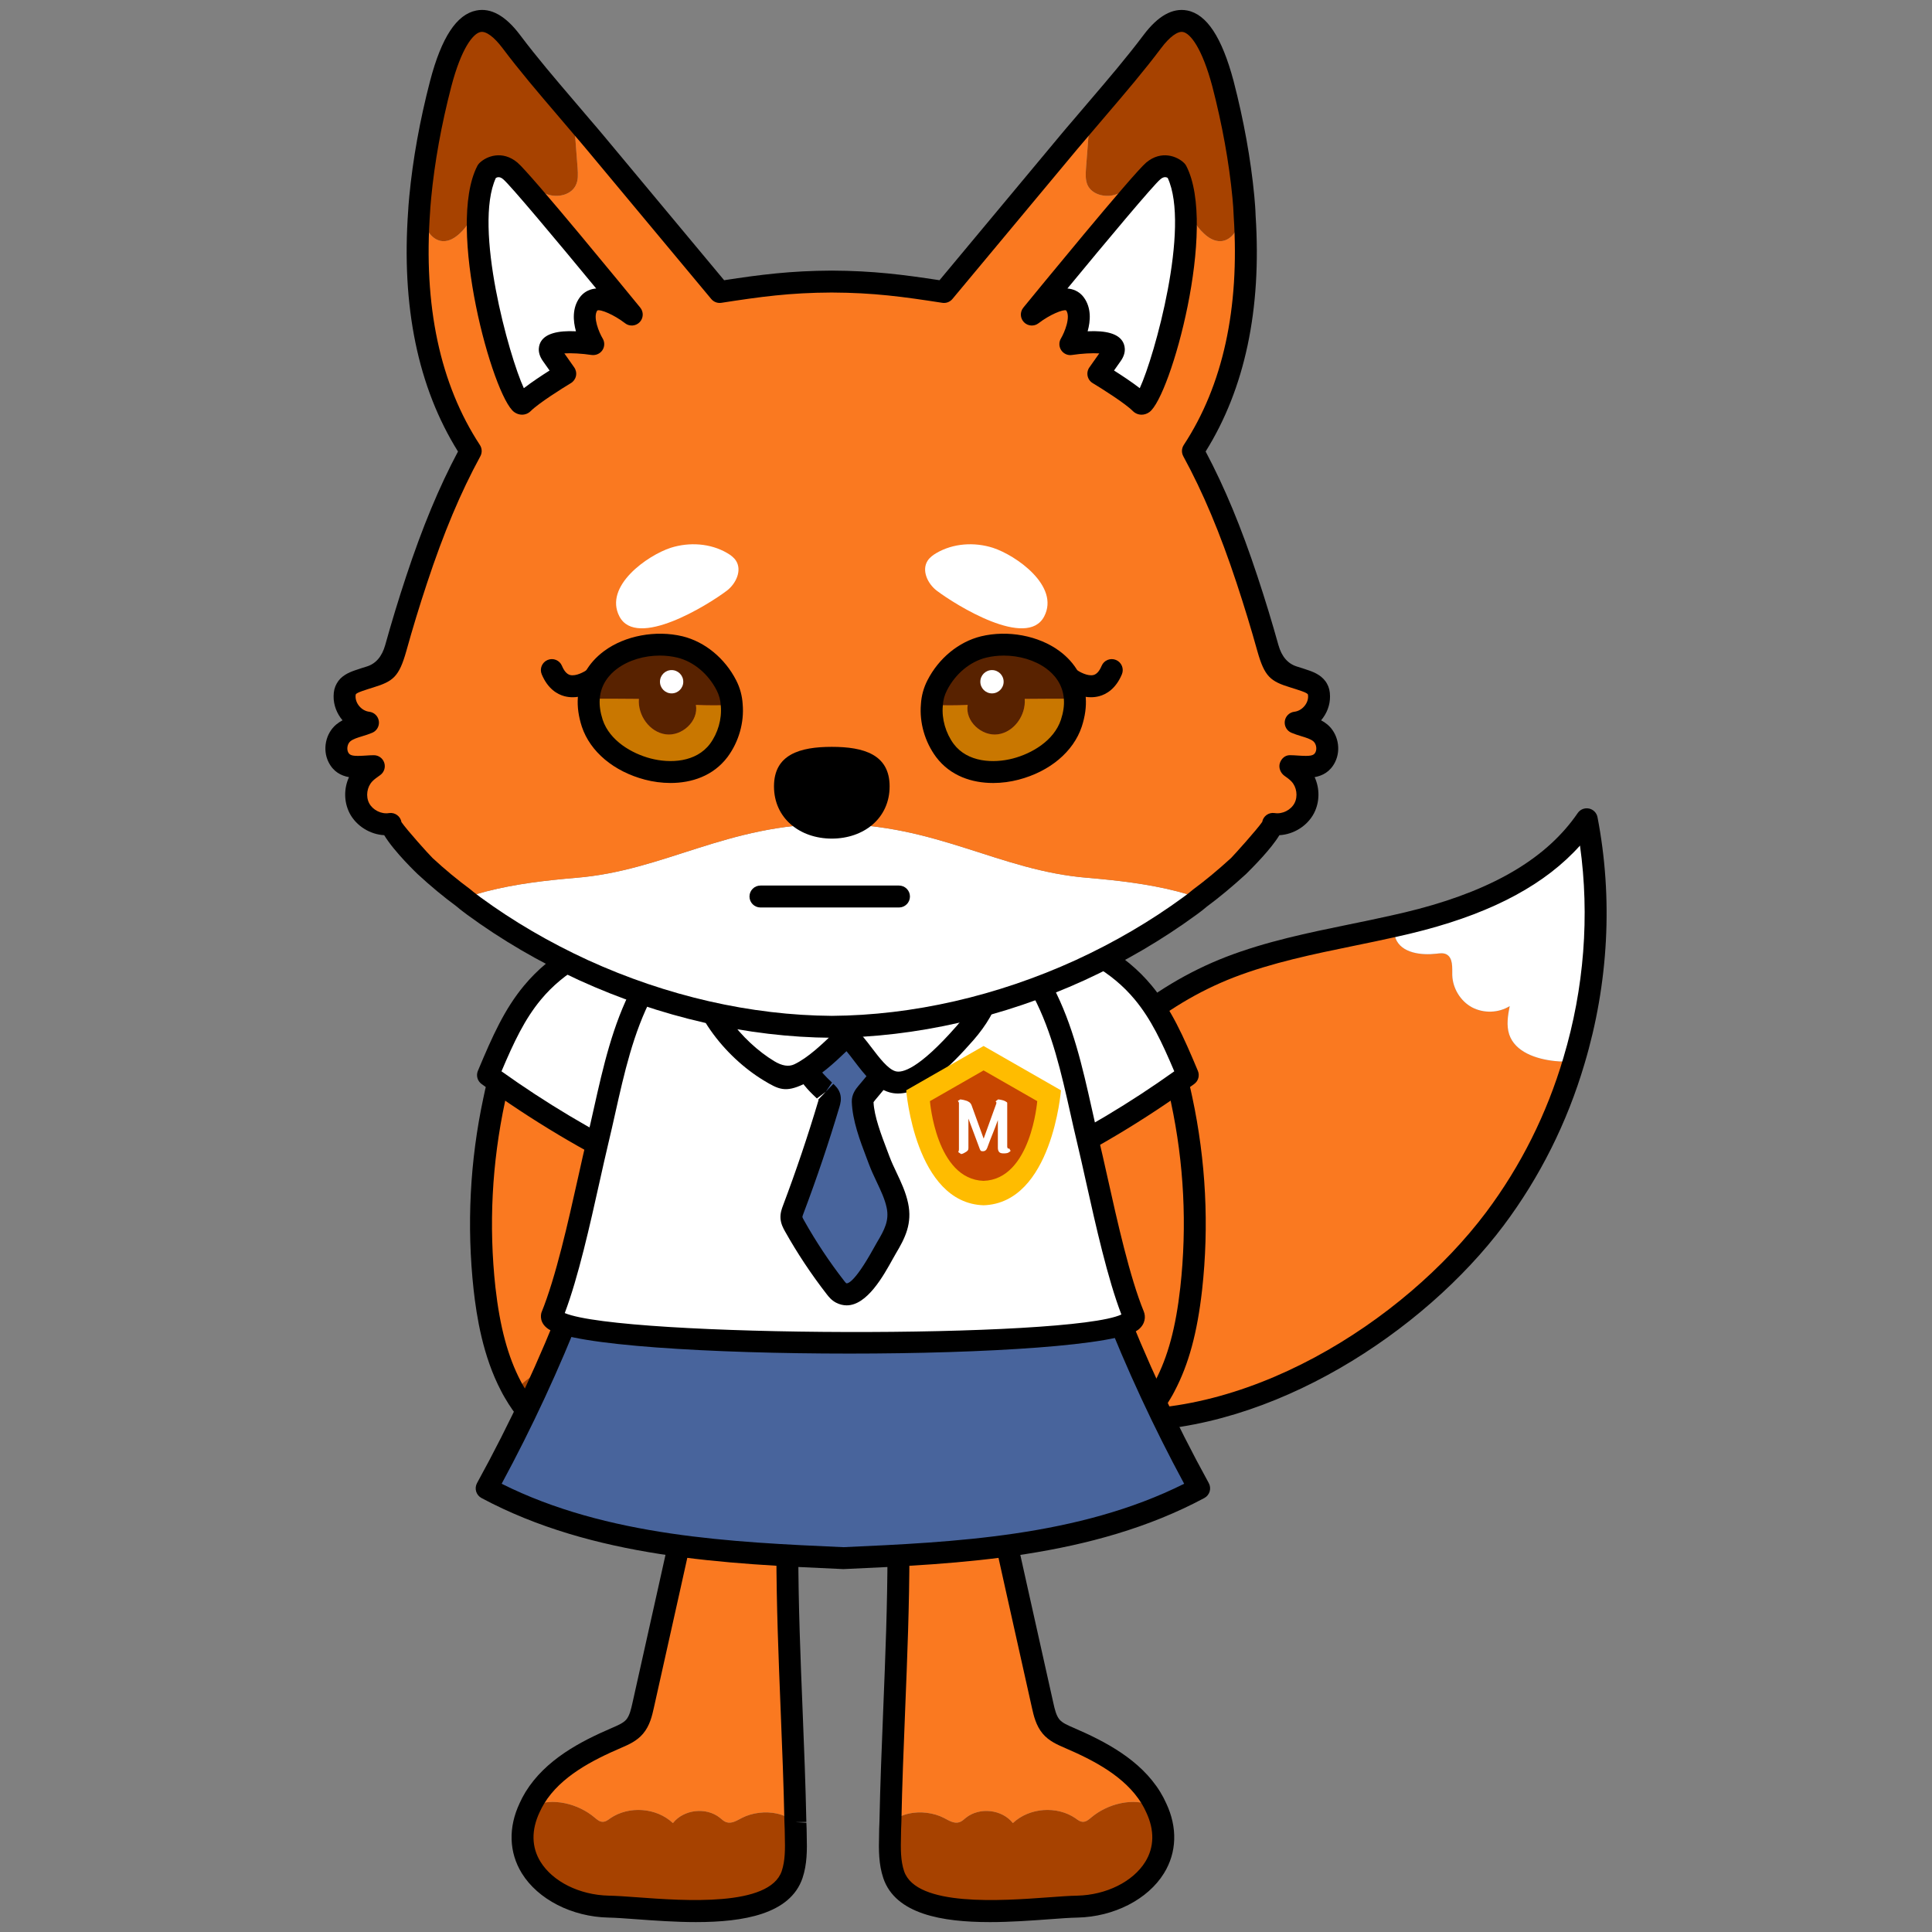 <?xml version="1.0" encoding="UTF-8"?>
<svg xmlns="http://www.w3.org/2000/svg" version="1.1" viewBox="0 0 390 390">
  <rect x="0" y="0" width="390" height="390" fill="#808080" stroke="none"/>
  <defs>
    <style>
      .cls-1 {
        fill: #582200;
      }

      .cls-2 {
        fill: #48649c;
      }

      .cls-3 {
        fill: #c84600;
      }

      .cls-4 {
        fill: #fa7920;
      }

      .cls-5 {
        fill: #fff;
      }

      .cls-6 {
        fill: #ffbc00;
      }

      .cls-7 {
        fill: #a74200;
      }

      .cls-8 {
        fill: #c97700;
      }
    </style>
  </defs>
  <!-- Generator: Adobe Illustrator 28.7.1, SVG Export Plug-In . SVG Version: 1.2.0 Build 142)  -->
  <g>
    <g id="_레이어_1" data-name="레이어_1">
      <g>
        <g>
          <path class="cls-4" d="M293.162,196.844c.08,2.65,1.651,5.248,3.986,6.503,2.371,1.248,5.354,1.144,7.61-.25-.366,1.869-.705,3.884-.1,5.723,1.182,3.534,5.425,4.959,9.14,5.358,1.265.14,2.618.152,3.931-.055-3.385,11.475-8.795,22.352-15.983,31.944-17.603,23.425-50.919,43.69-81.283,40.249-31.665-3.574-20.237-41.653-8.737-60.153,8.555-13.75,21.323-25.017,36.516-30.917,10.681-4.124,22.081-5.792,33.246-8.317-.099.882-.053,1.736.247,2.544,1.183,2.933,5.135,3.399,8.26,3.044.66-.085,1.356-.177,1.974.121,1.372.721,1.172,2.672,1.194,4.207Z"/>
          <path class="cls-5" d="M286.911,185.62c12.878-3.406,25.899-9.278,33.395-20.242,3.108,16.124,2.147,32.966-2.578,48.744-1.313.206-2.666.195-3.931.055-3.715-.398-7.958-1.824-9.14-5.358-.604-1.839-.266-3.854.1-5.723-2.255,1.395-5.239,1.499-7.61.25-2.335-1.255-3.906-3.853-3.986-6.503-.022-1.535.178-3.486-1.194-4.207-.618-.298-1.314-.206-1.974-.121-3.124.355-7.077-.111-8.26-3.044-.3-.807-.346-1.662-.247-2.544,1.8-.41,3.637-.826,5.424-1.308Z"/>
        </g>
        <path d="M227.284,288.911c-2.367,0-4.724-.13-7.07-.396-9.693-1.092-16.378-5.304-19.873-12.515-7.69-15.877,2.854-40.305,9.502-51.004,9.106-14.637,22.457-25.938,37.599-31.813,8.104-3.131,16.663-4.886,24.94-6.585,2.879-.591,5.755-1.18,8.62-1.829,1.849-.42,3.614-.822,5.333-1.285,15.535-4.108,26.046-10.438,32.143-19.354.504-.737,1.391-1.099,2.277-.917.876.182,1.553.87,1.722,1.748,3.149,16.318,2.238,33.536-2.627,49.795-3.499,11.859-8.994,22.843-16.331,32.637-16.115,21.444-46.636,41.52-76.236,41.52ZM318.942,170.691c-6.901,7.706-17.254,13.313-31.466,17.07-1.762.476-3.589.892-5.376,1.299-3.016.681-5.921,1.277-8.829,1.874-8.097,1.663-16.475,3.382-24.234,6.376-14.245,5.531-26.832,16.194-35.433,30.024-7.211,11.6-15.632,33.621-9.279,46.734,2.789,5.755,8.302,9.135,16.385,10.047,30.042,3.441,62.625-17.228,79.266-39.379,7.02-9.373,12.277-19.884,15.628-31.239v-.007c4.18-13.96,5.315-28.655,3.337-42.799Z"/>
      </g>
      <g>
        <g>
          <path class="cls-7" d="M220.256,366.906c3.247-2.767,8.561-4.207,12.583-2.288.184.074.369.184.553.295,5.277,11.181-4.871,19.705-15.904,19.963-8.671.148-33.431,4.28-37.084-6.457-.849-2.546-.812-5.277-.738-7.97,0-.886.037-1.734.074-2.62,1.144-.812,2.362-1.439,3.727-1.734,2.288-.517,5.018-.184,7.085.886.996.517,2.066,1.218,3.136.849.48-.148.886-.553,1.291-.886,2.767-2.214,7.306-1.697,9.483,1.07,3.321-3.136,8.893-3.542,12.657-.959.443.332.922.701,1.513.701.627,0,1.144-.443,1.624-.849Z"/>
          <path class="cls-4" d="M232.322,362.884c.406.664.775,1.365,1.07,2.029-.184-.111-.369-.221-.553-.295-4.022-1.919-9.336-.48-12.583,2.288-.48.406-.996.849-1.624.849-.59,0-1.07-.369-1.513-.701-3.764-2.583-9.336-2.177-12.657.959-2.177-2.767-6.716-3.284-9.483-1.07-.406.332-.812.738-1.291.886-1.07.369-2.14-.332-3.136-.849-2.066-1.07-4.797-1.402-7.085-.886-1.365.295-2.583.922-3.727,1.734.369-18.229,1.624-36.42,1.624-54.575,0-5.092-1.291-13.837,2.472-17.823,3.173-3.432,11.402-1.734,15.756-.037,3.616,16.31,7.232,32.583,10.885,48.892.332,1.476.701,3.063,1.697,4.243.959,1.144,2.398,1.734,3.764,2.325,6.347,2.731,12.767,6.162,16.384,12.029Z"/>
        </g>
        <path d="M199.767,388c-9.54,0-18.983-1.589-21.459-8.868-.935-2.804-.941-5.618-.854-8.746-.002-.847.034-1.719.074-2.627.153-7.571.458-15.135.764-22.695.422-10.439.858-21.235.858-31.812,0-.937-.045-2.004-.094-3.142-.232-5.477-.521-12.292,3.171-16.201,4.103-4.436,13.351-2.454,18.171-.577l1.099.429.256,1.153c3.618,16.309,7.232,32.579,10.886,48.889.263,1.175.562,2.508,1.229,3.301.587.699,1.658,1.16,2.789,1.647,6.512,2.807,13.549,6.479,17.549,12.973.461.757.876,1.542,1.207,2.288,2.306,4.883,2.155,9.92-.454,14.14-3.247,5.261-10.083,8.767-17.419,8.937-1.488.025-3.441.169-5.679.335-3.658.267-7.884.577-12.093.577ZM189.926,295.65c-1.989,0-3.632.386-4.465,1.283-2.423,2.566-2.168,8.591-1.982,12.991.052,1.207.099,2.335.099,3.33,0,10.666-.438,21.509-.863,31.992-.304,7.539-.609,15.081-.76,22.626l-.002.05c-.038.854-.072,1.676-.072,2.526-.077,2.858-.081,5.16.623,7.272,2.461,7.236,19.745,5.967,29.032,5.29,2.335-.173,4.375-.321,5.917-.346,5.859-.137,11.257-2.822,13.74-6.836,1.816-2.944,1.885-6.393.195-9.971-.277-.623-.598-1.236-.955-1.82-3.351-5.434-9.65-8.688-15.369-11.149-1.643-.71-3.322-1.434-4.584-2.93-1.362-1.622-1.827-3.683-2.162-5.185-3.567-15.917-7.095-31.801-10.625-47.714-2.557-.868-5.405-1.409-7.767-1.409Z"/>
      </g>
      <g>
        <g>
          <path class="cls-4" d="M234.422,281.102c-1.734-2.419-4.382-4.169-7.289-4.707-2.275-.413-4.945.068-6.251,1.946.34-2.235-.617-4.608-2.381-6.014-1.785-1.376-4.316-1.742-6.412-.862-.371.146-.764.323-1.139.152-.345-.15-.48-.603-.596-.953-.777-2.697-2.831-4.979-5.41-6.052-.315-.129-.599-.237-.956-.305.707-1.082,1.414-2.163,2.06-3.287,8.16-13.742,9.16-30.438,14.48-45.525,2.081-5.968,6.824-7.166,12.218-4,4.089,2.393,4.854,6.205,5.802,10.595,2.665,12.458,3.314,25.358,1.911,38.044-.767,6.792-2.138,13.613-5.317,19.673-.213.436-.478.881-.721,1.296Z"/>
          <path class="cls-7" d="M227.133,276.395c2.907.538,5.555,2.288,7.289,4.707-3.198,5.506-8.141,10.16-14.187,12.069-6.49,2.095-14.33.509-18.743-4.715-2.561-3.039-3.832-7.158-3.407-11.132.513-4.811,3.224-8.904,5.904-13.018.357.068.641.176.956.305,2.579,1.074,4.633,3.355,5.41,6.052.116.35.251.803.596.953.375.171.768-.006,1.139-.152,2.095-.88,4.626-.514,6.412.862,1.764,1.406,2.721,3.779,2.381,6.014,1.306-1.878,3.977-2.359,6.251-1.946Z"/>
        </g>
        <path d="M214.498,296.28c-5.701,0-11.232-2.292-14.697-6.396-2.982-3.539-4.409-8.202-3.917-12.796.562-5.268,3.393-9.607,6.131-13.805l.123-.187c.681-1.045,1.366-2.09,1.989-3.178,4.951-8.335,7.153-17.668,9.484-27.552,1.377-5.823,2.8-11.848,4.832-17.607,1.485-4.267,4.011-5.978,5.87-6.659,2.829-1.038,6.126-.526,9.553,1.485,4.861,2.847,5.848,7.409,6.8,11.827,2.771,12.955,3.427,25.992,1.996,38.965-.984,8.695-2.699,15.005-5.56,20.457-.209.432-.501.933-.775,1.398-3.751,6.454-9.232,11.095-15.427,13.052-2.09.674-4.259.998-6.403.998ZM205.843,265.517l-.119.184c-2.566,3.931-4.987,7.647-5.438,11.856-.357,3.351.728,6.893,2.901,9.474,3.64,4.306,10.36,5.964,16.367,4.032,5.153-1.625,9.747-5.557,12.955-11.074.223-.378.458-.771.645-1.153,2.623-5.005,4.191-10.832,5.106-18.951,1.384-12.493.75-25.059-1.877-37.332-.93-4.317-1.571-7.286-4.753-9.149-1.564-.915-3.831-1.87-5.787-1.15-1.398.515-2.483,1.849-3.222,3.967-1.957,5.546-3.348,11.452-4.699,17.163-2.306,9.773-4.692,19.877-9.971,28.767-.649,1.131-1.377,2.249-2.108,3.366h0Z"/>
        <g>
          <path class="cls-5" d="M230.784,200.371c3.843,4.634,6.252,10.137,8.982,16.653-9.911,7.214-20.478,13.525-31.528,18.83-3.365-4.613-2.243-3.587-4.473-8.844-3.873-9.131-7.288-19.36-4.2-28.785,3.509-10.71,13.743-10.26,22.066-5.466,3.87,2.229,6.784,4.755,9.153,7.612Z"/>
          <path d="M208.236,238.066c-.688,0-1.362-.321-1.791-.908-2.414-3.315-2.706-3.978-3.431-5.989-.27-.75-.627-1.737-1.29-3.294-4.16-9.816-7.558-20.288-4.265-30.338,1.512-4.616,4.344-7.836,8.196-9.31,4.778-1.838,11.009-.885,17.081,2.613,3.888,2.241,7.077,4.895,9.751,8.117h0c3.953,4.764,6.357,10.14,9.322,17.214.396.944.09,2.04-.739,2.645-9.996,7.275-20.72,13.679-31.877,19.034-.306.148-.634.216-.959.216ZM210.852,191.746c-1.315,0-2.537.204-3.614.616-2.598.995-4.472,3.2-5.571,6.551-2.84,8.666.31,18.208,4.137,27.232.706,1.665,1.085,2.721,1.377,3.521.461,1.279.631,1.751,1.769,3.38,9.791-4.814,19.225-10.45,28.093-16.785-2.512-5.924-4.692-10.533-7.964-14.479h0c-2.328-2.807-5.128-5.131-8.555-7.104-3.337-1.922-6.739-2.931-9.672-2.931Z"/>
        </g>
      </g>
      <g>
        <g>
          <path class="cls-7" d="M120.045,366.906c-3.247-2.767-8.561-4.207-12.583-2.288-.184.074-.369.184-.553.295-5.277,11.181,4.871,19.705,15.904,19.963,8.671.148,33.431,4.28,37.084-6.457.849-2.546.812-5.277.738-7.97,0-.886-.037-1.734-.074-2.62-1.144-.812-2.362-1.439-3.727-1.734-2.288-.517-5.018-.184-7.085.886-.996.517-2.066,1.218-3.136.849-.48-.148-.886-.553-1.291-.886-2.767-2.214-7.306-1.697-9.483,1.07-3.321-3.136-8.893-3.542-12.657-.959-.443.332-.922.701-1.513.701-.627,0-1.144-.443-1.624-.849Z"/>
          <path class="cls-4" d="M107.979,362.884c-.406.664-.775,1.365-1.07,2.029.184-.111.369-.221.553-.295,4.022-1.919,9.336-.48,12.583,2.288.48.406.996.849,1.624.849.59,0,1.07-.369,1.513-.701,3.764-2.583,9.336-2.177,12.657.959,2.177-2.767,6.716-3.284,9.483-1.07.406.332.812.738,1.291.886,1.07.369,2.14-.332,3.136-.849,2.066-1.07,4.797-1.402,7.085-.886,1.365.295,2.583.922,3.727,1.734-.369-18.229-1.624-36.42-1.624-54.575,0-5.092,1.291-13.837-2.472-17.823-3.173-3.432-11.402-1.734-15.756-.037-3.616,16.31-7.232,32.583-10.885,48.892-.332,1.476-.701,3.063-1.697,4.243-.959,1.144-2.398,1.734-3.764,2.325-6.347,2.731-12.767,6.162-16.384,12.029Z"/>
        </g>
        <path d="M140.528,388c-4.207,0-8.432-.31-12.086-.577-2.238-.166-4.191-.31-5.667-.335-7.348-.169-14.185-3.676-17.434-8.937-2.605-4.22-2.76-9.257-.434-14.183.312-.703.724-1.488,1.18-2.234,4.011-6.508,11.047-10.18,17.399-12.911,1.294-.559,2.36-1.02,2.944-1.715.668-.793.968-2.13,1.232-3.308,3.654-16.306,7.27-32.576,10.884-48.885l.256-1.153,1.103-.429c4.812-1.881,14.061-3.863,18.185.595,3.676,3.892,3.387,10.706,3.155,16.183-.049,1.139-.094,2.205-.094,3.142,0,10.587.436,21.398.859,31.848.304,7.557.609,15.117.764,22.684l-2.214.043,2.22.115c.036.843.068,1.658.068,2.504.085,3.063.079,5.877-.852,8.67-2.479,7.29-11.928,8.883-21.47,8.883ZM142.609,297.059c-3.53,15.913-7.059,31.797-10.625,47.71-.357,1.593-.802,3.571-2.164,5.189-1.254,1.495-2.933,2.22-4.414,2.858-5.886,2.533-12.185,5.784-15.542,11.228-.35.577-.674,1.189-.933,1.769-1.708,3.622-1.64,7.07.178,10.014,2.481,4.014,7.881,6.699,13.755,6.836,1.528.025,3.566.173,5.903.342,9.284.688,26.569,1.949,29.035-5.301.701-2.101.697-4.403.622-7.196-.002-.847-.032-1.604-.065-2.386l-.011-.252c-.151-7.535-.456-15.066-.76-22.59-.423-10.497-.863-21.351-.863-32.028,0-.995.047-2.122.099-3.33.186-4.4.441-10.425-1.966-12.973-1.834-1.982-7.54-1.488-12.248.108Z"/>
      </g>
      <g>
        <g>
          <path class="cls-4" d="M127.912,270.648c.777-2.697,2.831-4.979,5.379-6.031.315-.129.651-.228.987-.326-.707-1.082-1.383-2.184-2.039-3.256-8.16-13.742-9.181-30.468-14.48-45.525-2.103-5.998-6.854-7.144-12.239-4.03-4.119,2.414-4.854,6.205-5.781,10.625-2.665,12.458-3.314,25.358-1.932,38.014.767,6.792,2.159,13.644,5.338,19.703.213.436.478.881.721,1.296,1.734-2.419,4.361-4.2,7.289-4.707,2.275-.413,4.924.037,6.251,1.946-.34-2.235.596-4.638,2.381-6.014,1.764-1.406,4.316-1.742,6.412-.862.35.116.764.323,1.139.152.324-.18.48-.603.575-.984Z"/>
          <path class="cls-7" d="M111.155,276.409c-2.928.507-5.555,2.288-7.289,4.707,3.198,5.506,8.12,10.129,14.166,12.038,6.49,2.095,14.351.54,18.743-4.715,2.561-3.039,3.832-7.158,3.407-11.132-.492-4.781-3.224-8.904-5.904-13.018-.336.099-.672.197-.987.326-2.549,1.053-4.603,3.334-5.379,6.031-.095.381-.251.803-.575.984-.375.171-.789-.036-1.139-.152-2.095-.88-4.648-.544-6.412.862-1.785,1.376-2.721,3.779-2.381,6.014-1.327-1.909-3.977-2.359-6.251-1.946Z"/>
        </g>
        <path d="M123.802,296.269c-2.157,0-4.34-.324-6.45-1.005-6.18-1.953-11.654-6.584-15.401-13.034-.294-.501-.569-.977-.795-1.441-3.699-7.045-4.94-15.03-5.549-20.421-1.416-12.973-.755-25.999,1.966-38.727.971-4.63,1.931-9.2,6.829-12.072,3.449-1.996,6.755-2.504,9.578-1.452,1.852.685,4.375,2.396,5.87,6.659,2.016,5.73,3.434,11.737,4.805,17.542,2.339,9.906,4.548,19.264,9.488,27.585.629,1.027,1.294,2.112,1.989,3.175l.002.004-1.856,1.207,1.991-1.002c2.742,4.209,5.578,8.562,6.115,13.794.492,4.587-.935,9.25-3.915,12.785-3.434,4.108-8.953,6.403-14.666,6.403ZM110.941,212.012c-1.542,0-3.128.699-4.313,1.384-3.195,1.87-3.816,4.839-4.677,8.944-2.668,12.493-3.306,25.048-1.942,37.538.903,7.996,2.522,14.007,5.097,18.915.207.418.427.789.631,1.135,3.236,5.575,7.825,9.495,12.962,11.117,6.043,1.949,12.767.292,16.378-4.025,2.18-2.587,3.263-6.126,2.904-9.477-.429-4.176-2.854-7.895-5.421-11.837l1.719-1.416-1.854,1.211c-.717-1.099-1.407-2.22-2.074-3.308-5.301-8.929-7.693-19.059-10.005-28.857-1.344-5.694-2.735-11.582-4.674-17.091-.744-2.119-1.831-3.456-3.229-3.975-.485-.18-.991-.256-1.501-.256Z"/>
        <g>
          <path class="cls-5" d="M107.492,200.371c-3.843,4.634-6.252,10.137-8.982,16.653,9.911,7.214,20.478,13.525,31.528,18.83,3.365-4.613,2.243-3.587,4.473-8.844,3.873-9.131,7.288-19.36,4.2-28.785-3.509-10.71-13.743-10.26-22.066-5.466-3.87,2.229-6.784,4.755-9.153,7.612Z"/>
          <path d="M130.036,238.066c-.323,0-.649-.068-.957-.216-11.153-5.355-21.877-11.758-31.873-19.034-.831-.605-1.135-1.701-.739-2.645,2.958-7.07,5.36-12.439,9.319-17.214h.002c2.674-3.223,5.863-5.877,9.753-8.117,6.066-3.494,12.292-4.445,17.077-2.613,3.85,1.474,6.684,4.694,8.198,9.31,3.294,10.05-.105,20.522-4.267,30.338-.661,1.557-1.018,2.544-1.286,3.294-.726,2.011-1.016,2.674-3.436,5.989-.429.587-1.101.908-1.791.908ZM101.233,216.261c8.87,6.335,18.306,11.974,28.093,16.785,1.139-1.629,1.308-2.101,1.771-3.38.288-.8.67-1.856,1.377-3.521,3.825-9.023,6.975-18.565,4.133-27.232-1.099-3.351-2.973-5.557-5.571-6.551-3.485-1.333-8.45-.47-13.286,2.315-3.425,1.973-6.223,4.297-8.555,7.104h0c-3.276,3.949-5.454,8.558-7.962,14.479Z"/>
        </g>
      </g>
      <g>
        <path class="cls-2" d="M224.234,262.138c5.076,13.148,11.037,25.954,17.83,38.303-21.725,11.636-47.293,12.989-71.913,14.093-24.62-1.104-50.188-2.457-71.913-14.093,6.792-12.349,12.754-25.155,17.83-38.303h108.166Z"/>
        <path d="M170.249,316.744c-23.761-1.056-50.469-2.252-73.056-14.349-.523-.281-.91-.757-1.077-1.322-.168-.569-.103-1.178.182-1.697,6.726-12.23,12.683-25.03,17.704-38.035.33-.854,1.15-1.416,2.065-1.416h108.168c.915,0,1.737.562,2.065,1.416,5.016,12.998,10.973,25.797,17.704,38.035.285.519.353,1.128.184,1.697-.169.566-.555,1.041-1.077,1.322-22.59,12.097-49.298,13.293-72.861,14.349ZM101.266,299.516c21.298,10.67,46.59,11.801,68.984,12.803,22.201-1.002,47.489-2.137,68.789-12.803-6.14-11.358-11.621-23.17-16.317-35.167h-105.139c-4.701,12.003-10.182,23.816-16.317,35.167Z"/>
      </g>
      <g>
        <g>
          <path class="cls-5" d="M219.594,230.211c-2.449-10.203-4.14-20.769-9.014-30.061-4.874-9.292-13.832-17.309-24.321-17.572-4.376-.11-11.738,2.085-16.128,1.832-4.389.253-11.754-1.942-16.128-1.832-10.49.263-19.448,8.279-24.321,17.572-4.874,9.292-6.565,19.858-9.014,30.061-2.345,9.761-5.436,26.066-9.242,35.359-1.939,6.605,120.649,7.908,117.408-.005-3.805-9.288-6.896-25.593-9.24-35.354Z"/>
          <path d="M171.375,273.239c-27.671,0-55.685-1.647-60.643-4.926-1.879-1.243-1.571-2.89-1.431-3.366,2.906-7.124,5.402-18.327,7.409-27.329.643-2.894,1.245-5.596,1.805-7.924.474-1.978.921-3.967,1.366-5.957,1.859-8.295,3.78-16.875,7.841-24.615,4.65-8.868,13.983-18.452,26.226-18.758,2.297-.072,5.144.427,8.142.941,2.892.497,5.892,1.034,7.913.894,2.301.13,5.276-.396,8.167-.892,2.996-.515,5.839-1.009,8.144-.942,12.241.306,21.574,9.89,26.226,18.758,4.061,7.748,5.985,16.331,7.845,24.63.443,1.986.886,3.971,1.359,5.939h0c.562,2.342,1.168,5.056,1.816,7.957,2.004,8.991,4.497,20.18,7.322,27.077.411,1.009.353,2.497-1.052,3.654-3.949,3.243-31.033,4.861-58.456,4.861ZM114.004,265.063c11.805,4.915,101.957,5.175,112.364.288-2.789-7.261-5.185-18.017-7.131-26.738-.638-2.879-1.24-5.567-1.795-7.884v-.004c-.479-1.989-.93-3.996-1.377-6.003-1.798-8.021-3.654-16.313-7.445-23.545-4.068-7.751-12.093-16.127-22.417-16.387-1.897-.027-4.629.425-7.283.881-3.14.539-6.4,1.094-8.917.95-2.279.142-5.522-.411-8.663-.95-2.652-.458-5.398-.921-7.281-.881-10.326.259-18.351,8.636-22.417,16.387-3.789,7.225-5.645,15.513-7.441,23.527-.45,2.014-.901,4.025-1.38,6.021-.555,2.313-1.151,4.991-1.791,7.856-1.919,8.616-4.281,19.214-7.027,26.482ZM226.783,266.404h.04-.04Z"/>
        </g>
        <g>
          <path class="cls-2" d="M166.689,220.387c.316.301.652.615.778,1.033.134.446.002.923-.131,1.369-2.144,7.189-4.544,14.302-7.193,21.321-.203.538-.411,1.094-.379,1.668.034.612.336,1.172.635,1.707,2.434,4.339,5.193,8.495,8.247,12.422.324.417.667.844,1.137,1.083,3.68,1.871,7.798-6.815,9.146-9.066,1.686-2.816,2.939-5.241,2.216-8.617-.681-3.177-2.513-5.999-3.642-9.019-1.361-3.641-3.22-8.07-3.343-11.965-.02-.637.399-1.196.805-1.688,1.378-1.67,2.857-3.287,3.864-5.204,1.007-1.916,1.5-4.224.77-6.262-1.816-5.069-8.892-5.045-12.306-1.741-1.412,1.367-2.727,3.38-3.857,4.975-2.149,3.035.904,5.741,3.253,7.983Z"/>
          <path d="M170.914,263.503c-.69,0-1.402-.166-2.135-.537-.935-.483-1.506-1.214-1.883-1.701-3.112-4.003-5.948-8.274-8.429-12.695-.339-.605-.85-1.521-.915-2.67-.056-1.045.276-1.928.517-2.569,2.625-6.955,5.029-14.079,7.144-21.178.009-.029.02-.058.029-.086-.023-.022-.047-.043-.068-.065-.002-.004-.011-.011-.013-.011l.142-.151c.002-.018.005-.032.007-.05,0,0,.004.011.009.032l1.369-1.434-1.789,1.351c-2.413-2.292-6.447-6.126-3.27-10.612l.542-.775c1.049-1.506,2.238-3.214,3.582-4.515,2.474-2.393,6.452-3.456,9.899-2.659,2.921.681,5.063,2.544,6.03,5.247.87,2.432.551,5.286-.894,8.039-.951,1.813-2.218,3.315-3.441,4.771l-.677.811c-.236.288-.312.407-.335.458.135,2.832,1.526,6.494,2.755,9.726l.486,1.286c.404,1.081.904,2.133,1.405,3.189.908,1.921,1.849,3.91,2.326,6.137.886,4.14-.598,7.077-2.481,10.223-.162.27-.368.645-.611,1.081-1.894,3.42-5.185,9.358-9.302,9.358ZM168.221,218.787c.425.404,1.07,1.016,1.366,1.986.332,1.117.031,2.115-.13,2.652-2.144,7.193-4.582,14.418-7.243,21.466-.088.234-.24.634-.24.771.016.133.256.559.357.742,2.373,4.227,5.085,8.313,8.063,12.144.099.126.324.418.422.486.114.061,1.396.429,5.528-7.034.272-.494.504-.908.686-1.214,1.535-2.566,2.501-4.44,1.949-7.016-.369-1.726-1.162-3.402-2-5.171-.553-1.171-1.103-2.339-1.55-3.535l-.477-1.261c-1.351-3.557-2.883-7.589-3.005-11.409-.047-1.524.87-2.638,1.312-3.171l.701-.836c1.121-1.337,2.18-2.595,2.91-3.985.85-1.618,1.086-3.254.645-4.486-.568-1.586-1.872-2.195-2.865-2.425-2.014-.472-4.403.162-5.816,1.528-1.034,1.002-2.094,2.522-3.029,3.863l-.559.804c-.757,1.067-.175,2.108,2.704,4.847l-1.261,1.856,1.524-1.607-1.524,1.607,1.531-1.6ZM165.448,222.275h.038-.038Z"/>
        </g>
        <g>
          <path class="cls-5" d="M140.855,194.369c-.091,8.609,7.426,17.588,14.293,21.742,2.799,1.693,3.315,2.071,6.132.737,3.533-1.672,6.997-5.25,9.631-7.755,2.864,2.286,5.607,8.237,9.244,9.278,4.772,1.366,11.881-6.679,14.638-9.818,4.036-4.597,6.822-10.367,4.743-16.515-4.252-12.57-18.331-17.489-30.56-16.917-8.712.407-20.178,4.031-25.511,11.38-1.798,2.477-2.582,5.153-2.61,7.866Z"/>
          <path d="M181.292,220.74c-.591.004-1.173-.076-1.746-.238-2.94-.843-5.137-3.73-7.075-6.274-.55-.724-1.083-1.423-1.595-2.032-2.476,2.378-5.468,5.149-8.648,6.652-3.692,1.744-5.052,1.074-8.05-.739-7.883-4.764-15.634-14.385-15.536-23.765h0c.036-3.344,1.056-6.42,3.031-9.142,5.719-7.879,17.781-11.85,27.201-12.29,13-.602,28.17,4.85,32.761,18.417,2.043,6.041.252,12.502-5.178,18.686-4.479,5.103-10.113,10.724-15.164,10.724ZM170.911,206.881c.486,0,.975.159,1.38.483,1.321,1.052,2.479,2.573,3.704,4.184,1.521,1.996,3.243,4.259,4.769,4.695,1.304.386,4.625-.328,12.364-9.149,4.391-4.998,5.841-9.823,4.312-14.344-3.85-11.385-17.018-15.958-28.361-15.416-8.088.378-18.994,3.816-23.821,10.47-1.427,1.964-2.162,4.18-2.187,6.587h0c-.081,7.636,6.753,15.913,13.225,19.823q2.355,1.427,4.038.634c2.778-1.315,5.703-4.133,8.05-6.396l1.002-.962c.425-.404.975-.609,1.526-.609Z"/>
        </g>
        <g>
          <path class="cls-6" d="M198.55,243.3c13.835-.446,15.62-23.207,15.62-23.207l-15.62-8.946-15.62,8.946s1.785,22.76,15.62,23.207Z"/>
          <path class="cls-3" d="M198.55,238.369c9.591-.309,10.829-16.088,10.829-16.088l-10.829-6.202-10.829,6.202s1.238,15.779,10.829,16.088Z"/>
          <path class="cls-5" d="M204.008,232.322c-.263.263-.526.423-.76.454-.249.058-.541.072-.894.043-.378-.029-.613-.16-.732-.366-.13-.191-.191-.454-.191-.805v-5.533c-.144.423-.306.863-.483,1.303-.173.454-.35.908-.526,1.346-.191.468-.368.922-.541,1.362-.177.454-.339.879-.483,1.288-.061.117-.105.234-.133.351-.058.117-.115.234-.177.323-.086.088-.173.16-.277.22-.115.058-.249.086-.411.086-.202,0-.35-.029-.407-.103-.076-.058-.133-.16-.191-.292l-2.313-6.193v5.901c0,.16-.029.292-.058.409-.061.117-.177.249-.353.366-.159.088-.306.177-.454.263-.159.103-.364.177-.598.22l-.587-.395c.014-.045.029-.103.058-.177.018-.043.032-.103.061-.189,0-.074.014-.162.014-.249v-9.326c0-.043-.029-.103-.076-.191-.058-.072-.101-.146-.144-.204l.512-.308c.205.029.44.074.674.117.22.059.44.117.659.191.205.086.378.204.555.321.148.132.263.294.353.499l2.458,6.793,2.548-7.057v.016c.014-.074.029-.148.029-.234,0-.059-.058-.148-.177-.25l.53-.395c.613.074,1.067.191,1.373.337.295.16.454.277.454.351v8.841c0,.117.032.22.09.308.058.103.162.132.321.074l.277.483Z"/>
        </g>
      </g>
      <g>
        <g>
          <g>
            <path class="cls-7" d="M250.993,39.753c.111,1.255.221,2.546.258,3.838l-1.07.074c0,.48-.037.922-.148,1.402-.369,1.808-1.771,3.505-3.579,3.616-1.291.074-2.509-.664-3.432-1.55-1.734-1.587-2.915-3.764-3.284-6.088-1.291,1.255-2.694,2.546-4.428,3.1-1.697.553-3.874.184-4.834-1.365-1.107-1.808-.184-4.17-.701-6.199-1.587,1.181-3.21,2.435-5.129,2.841s-4.243-.258-5.092-2.029c-.48-1.033-.406-2.251-.332-3.395l.553-7.195-1.402-1.181c4.797-5.683,9.778-11.291,14.243-17.232,7.601-10.111,12.066.332,14.243,8.487,1.956,7.528,3.395,15.166,4.133,22.878Z"/>
            <path class="cls-5" d="M242.211,181.3c-.664.59-1.328,1.07-2.029,1.587-6.9,5.055-14.354,9.373-22.14,12.952-15.682,7.159-32.878,11.328-50.147,11.439-17.232-.111-34.428-4.28-50.11-11.439-7.786-3.579-15.24-7.897-22.14-12.952-.664-.517-1.365-.996-2.029-1.587,1.513-.517,3.026-.959,4.576-1.365,5.904-1.513,11.956-2.214,18.044-2.731,17.97-1.439,30.442-10.885,51.66-10.885s33.726,9.446,51.697,10.885c6.052.517,12.14,1.218,18.044,2.731,1.55.406,3.063.849,4.576,1.365Z"/>
            <path class="cls-7" d="M116.235,37.391c-.849,1.771-3.136,2.435-5.055,2.029-1.956-.406-3.579-1.66-5.129-2.841-.517,2.029.406,4.391-.701,6.199-.959,1.55-3.136,1.919-4.871,1.365s-3.1-1.845-4.391-3.1c-.369,2.325-1.55,4.502-3.284,6.088-.959.886-2.14,1.624-3.432,1.55-1.808-.111-3.21-1.808-3.579-3.616-.148-.775-.184-1.587-.074-2.398l-1.107-.074c.037-.959.148-1.882.221-2.841.738-7.712,2.177-15.35,4.133-22.878,2.14-8.155,6.642-18.598,14.243-8.487,4.465,5.941,9.446,11.55,14.243,17.232l-1.402,1.181c.184,2.398.369,4.797.553,7.195.074,1.144.148,2.362-.369,3.395Z"/>
            <path class="cls-4" d="M69.298,147.943c1.365-1.144,3.358-1.365,4.981-2.066-2.546-.295-4.76-2.657-4.723-5.314,0-.517.074-1.033.332-1.476.48-.886,1.476-1.328,2.435-1.66,5.24-1.845,5.978-.996,7.564-6.605,1.291-4.649,2.694-9.225,4.207-13.801,2.952-8.93,6.421-17.712,10.922-25.977-9.336-14.243-11.623-31.734-10.406-48.449l1.107.074c-.111.812-.074,1.624.074,2.398.369,1.808,1.771,3.505,3.579,3.616,1.291.074,2.472-.664,3.432-1.55,1.734-1.587,2.915-3.764,3.284-6.088,1.291,1.255,2.657,2.546,4.391,3.1s3.911.184,4.871-1.365c1.107-1.808.184-4.17.701-6.199,1.55,1.181,3.173,2.435,5.129,2.841,1.919.406,4.207-.258,5.055-2.029.517-1.033.443-2.251.369-3.395-.184-2.398-.369-4.797-.553-7.195l1.402-1.181c.996,1.144,1.956,2.288,2.915,3.432,8.302,9.963,16.605,19.926,24.907,29.889,8.339-1.291,14.206-2.066,22.62-2.103,8.45.037,14.317.812,22.656,2.103,8.302-9.963,16.605-19.926,24.907-29.889.959-1.144,1.919-2.288,2.915-3.432l1.402,1.181-.553,7.195c-.074,1.144-.148,2.362.332,3.395.849,1.771,3.173,2.435,5.092,2.029s3.542-1.66,5.129-2.841c.517,2.029-.406,4.391.701,6.199.959,1.55,3.136,1.919,4.834,1.365,1.734-.553,3.136-1.845,4.428-3.1.369,2.325,1.55,4.502,3.284,6.088.922.886,2.14,1.624,3.432,1.55,1.808-.111,3.21-1.808,3.579-3.616.111-.48.148-.922.148-1.402l1.07-.074c1.07,16.42-1.291,33.505-10.443,47.453,4.502,8.266,7.97,17.048,10.922,25.977,1.513,4.576,2.915,9.151,4.207,13.801,1.587,5.609,2.325,4.76,7.564,6.605.959.332,1.956.775,2.435,1.66.258.443.332.959.332,1.476.037,2.657-2.177,5.018-4.723,5.314,1.624.701,3.616.922,4.981,2.066s1.808,3.284.996,4.908c-1.365,2.731-4.649,1.808-7.159,1.808.664.48,1.365.959,1.919,1.55,1.734,1.808,2.14,4.723.996,6.937-1.181,2.251-3.838,3.579-6.31,3.173.775.111-6.457,8.007-6.974,8.524-2.509,2.288-5.092,4.465-7.786,6.457-1.513-.517-3.026-.959-4.576-1.365-5.904-1.513-11.992-2.214-18.044-2.731-17.97-1.439-30.442-10.885-51.697-10.885s-33.69,9.446-51.66,10.885c-6.088.517-12.14,1.218-18.044,2.731-1.55.406-3.063.849-4.576,1.365-2.694-1.993-5.314-4.17-7.786-6.457-.553-.517-7.786-8.413-6.974-8.524-2.472.406-5.129-.922-6.31-3.173-1.144-2.214-.738-5.129.996-6.937.553-.59,1.255-1.07,1.919-1.55-2.509,0-5.793.922-7.159-1.808-.812-1.624-.369-3.764.996-4.908Z"/>
          </g>
          <path d="M167.909,209.49c-16.962-.108-34.603-4.133-51.044-11.639-8.086-3.715-15.664-8.148-22.529-13.178l-.668-.506c-.512-.382-1.027-.769-1.526-1.214-2.578-1.897-5.261-4.121-7.816-6.484-.068-.063-4.735-4.497-6.769-7.875-2.858-.153-5.623-1.849-6.971-4.418-1.184-2.292-1.186-5.021-.135-7.299-1.596-.286-3.149-1.076-4.13-3.034-1.263-2.528-.595-5.793,1.553-7.594.405-.339.832-.614,1.268-.845-1.139-1.348-1.825-3.068-1.8-4.87,0-.98.207-1.827.632-2.558.814-1.504,2.367-2.204,3.627-2.64.93-.326,1.731-.575,2.422-.787q2.751-.85,3.735-4.326c1.268-4.567,2.654-9.115,4.234-13.895,3.267-9.881,6.605-17.926,10.459-25.185-8.081-12.944-11.461-29.322-10.048-48.707.022-.595.081-1.25.141-1.91l.083-.941c.713-7.475,2.124-15.29,4.196-23.266,2.303-8.776,5.357-13.421,9.333-14.201,2.955-.591,5.922,1.083,8.823,4.942,3.375,4.49,7.128,8.881,10.755,13.128l3.411,4.005c.937,1.077,1.863,2.18,2.789,3.281l24.241,29.091c7.322-1.122,13.383-1.903,21.709-1.94,8.378.038,14.445.818,21.769,1.94l24.374-29.248c.879-1.049,1.762-2.099,2.674-3.148l3.373-3.96c3.636-4.254,7.394-8.652,10.774-13.149,2.897-3.856,5.856-5.508,8.8-4.946,3.946.766,7.005,5.407,9.355,14.191,2.076,8.007,3.485,15.821,4.194,23.239.115,1.312.231,2.65.267,3.987,1.232,18.886-2.158,34.921-10.09,47.611,3.852,7.252,7.189,15.297,10.457,25.185,1.578,4.769,2.966,9.317,4.241,13.904q.98,3.467,3.733,4.317c.688.213,1.492.461,2.432.793,1.247.431,2.8,1.131,3.647,2.694.393.679.598,1.524.598,2.53.025,1.786-.659,3.497-1.798,4.839.436.231.865.506,1.268.843,2.148,1.804,2.814,5.068,1.553,7.594-.98,1.959-2.533,2.748-4.126,3.034,1.045,2.274,1.049,5.005-.133,7.29-1.351,2.58-4.122,4.277-6.984,4.429-1.694,2.807-5.247,6.36-6.703,7.816-2.822,2.58-5.402,4.722-7.957,6.614-.641.564-1.283,1.04-1.96,1.537-7.023,5.146-14.601,9.578-22.677,13.292-16.446,7.506-34.102,11.531-51.058,11.639ZM81.039,165.952c1.081,1.575,5.501,6.497,6.308,7.279,2.422,2.24,4.978,4.36,7.585,6.288.557.485.975.793,1.384,1.099l.69.523c6.571,4.814,13.891,9.095,21.702,12.684,15.872,7.247,32.887,11.131,49.2,11.239,16.308-.108,33.336-3.993,49.213-11.241,7.802-3.585,15.124-7.866,21.751-12.722.739-.544,1.301-.955,1.863-1.454.05-.045.105-.088.159-.128,2.454-1.814,4.944-3.879,7.611-6.313.616-.625,5.185-5.681,6.288-7.288.209-1.164,1.297-1.969,2.494-1.791.014.002.029.004.043.007h0c1.542.243,3.254-.611,3.989-2.016.71-1.373.44-3.259-.631-4.376-.422-.447-.93-.793-1.416-1.142-.782-.56-1.211-1.631-.919-2.548.295-.915,1.049-1.607,2.011-1.607.544,0,1.124.038,1.712.079,2.447.164,3.121.036,3.467-.665.35-.695.144-1.733-.436-2.222-.544-.456-1.456-.733-2.418-1.027-.692-.211-1.38-.427-2.022-.703-.919-.398-1.456-1.364-1.312-2.357.148-.991.941-1.76,1.939-1.876,1.492-.171,2.782-1.613,2.764-3.083,0-.312-.04-.405-.043-.411-.054-.099-.234-.317-1.236-.663-.89-.314-1.636-.544-2.281-.742-4.029-1.245-5.214-2.13-6.688-7.353-1.261-4.526-2.627-9.007-4.18-13.708-3.358-10.16-6.778-18.299-10.767-25.614-.389-.717-.353-1.591.094-2.274,7.902-12.039,11.293-27.547,10.086-46.094-.04-1.33-.148-2.575-.256-3.785-.685-7.173-2.054-14.755-4.068-22.518-2.04-7.636-4.393-10.677-5.913-10.971-1.07-.216-2.703.973-4.418,3.258-3.463,4.609-7.268,9.061-10.947,13.367l-3.376,3.964c-.915,1.054-1.78,2.085-2.649,3.117l-25.161,30.194c-.495.595-1.267.892-2.04.769-7.946-1.231-13.792-2.04-22.329-2.077-8.483.038-14.326.847-22.27,2.077-.777.119-1.546-.175-2.04-.769l-24.907-29.889c-1.034-1.232-1.942-2.315-2.885-3.396l-3.414-4.012c-3.672-4.297-7.47-8.742-10.928-13.344-1.717-2.283-3.337-3.474-4.431-3.258-1.54.303-3.901,3.346-5.903,10.976-2.013,7.746-3.382,15.326-4.07,22.527l-.083.966c-.054.58-.108,1.157-.13,1.748-1.386,19.034,1.995,34.871,10.045,47.152.447.683.483,1.557.092,2.274-3.989,7.322-7.409,15.461-10.764,25.614-1.559,4.71-2.924,9.191-4.176,13.699-1.479,5.232-2.663,6.117-6.692,7.362-.643.198-1.391.429-2.27.739-1.011.35-1.193.568-1.225.625-.027.049-.063.142-.063.422-.022,1.501,1.268,2.942,2.762,3.113.995.115,1.789.885,1.937,1.876.146.991-.391,1.959-1.312,2.357-.64.276-1.328.492-2.02.703-.964.294-1.874.571-2.42,1.029-.58.486-.786,1.526-.438,2.222.35.697,1.025.823,3.468.663.587-.041,1.168-.079,1.712-.079.96,0,1.813.62,2.106,1.533.295.915-.032,1.915-.811,2.477-.699.501-1.2.841-1.598,1.267-1.092,1.137-1.36,3.023-.645,4.407.73,1.395,2.47,2.247,3.982,2.005h0c.02-.004.04-.007.059-.009,1.186-.164,2.288.649,2.485,1.827Z"/>
        </g>
        <path d="M179.581,158.741c0,6.445-5.225,10.542-11.67,10.542s-11.67-4.097-11.67-10.542,5.225-7.98,11.67-7.98,11.67,1.535,11.67,7.98Z"/>
        <g>
          <g>
            <g>
              <path class="cls-8" d="M147.71,142.297c.295,3.247-.738,6.642-2.62,9.188-3.358,4.465-9.373,5.055-14.317,3.764-4.797-1.255-9.594-4.391-11.218-9.262-.59-1.808-.812-3.469-.701-4.981l.406.037c3.21,0,6.457,0,9.705.037-.258,3.284,2.14,6.716,5.424,7.159,3.247.443,6.679-2.657,6.088-5.941,2.398.111,4.834.111,7.232,0Z"/>
              <path class="cls-1" d="M146.64,138.349c.627,1.218.996,2.583,1.07,3.948-2.398.111-4.834.111-7.232,0,.59,3.284-2.841,6.384-6.088,5.941-3.284-.443-5.683-3.874-5.424-7.159-3.247-.037-6.494-.037-9.705-.037l-.406-.037c.517-8.302,10.443-12.325,18.413-10.406,4.059.996,7.491,4.059,9.373,7.749Z"/>
            </g>
            <path d="M135.349,158.055c-1.791,0-3.544-.249-5.137-.665-6.304-1.649-11.074-5.65-12.758-10.702-.67-2.059-.941-4.02-.809-5.843.236-3.767,2.074-7.038,5.319-9.434,4.198-3.103,10.411-4.261,15.823-2.964,4.504,1.106,8.547,4.431,10.827,8.897.755,1.467,1.207,3.126,1.304,4.793.328,3.715-.782,7.6-3.049,10.665-2.908,3.868-7.31,5.254-11.52,5.254ZM133.189,132.337c-3.144,0-6.283.928-8.594,2.636-1.504,1.112-3.339,3.083-3.531,6.169-.092,1.272.11,2.663.596,4.158,1.42,4.258,5.928,6.827,9.674,7.805,3.948,1.034,9.169.796,11.987-2.951,1.602-2.168,2.423-5.036,2.184-7.657l-.005-.081c-.058-1.059-.342-2.115-.825-3.052-1.706-3.342-4.67-5.812-7.933-6.614-1.153-.277-2.353-.413-3.551-.413Z"/>
          </g>
          <circle class="cls-5" cx="135.576" cy="137.618" r="2.352"/>
          <path d="M115.588,140.748c-.544,0-1.104-.065-1.668-.216-1.396-.377-3.321-1.447-4.564-4.409-.474-1.128.058-2.425,1.184-2.899,1.139-.476,2.427.058,2.899,1.184.44,1.05.987,1.67,1.625,1.847,1.184.31,2.876-.641,3.373-1.007.978-.726,2.364-.519,3.094.454.728.977.537,2.353-.436,3.088-.306.232-2.69,1.959-5.506,1.959Z"/>
        </g>
        <g>
          <g>
            <g>
              <path class="cls-8" d="M216.265,145.987c.59-1.808.812-3.469.701-4.981l-.406.037c-3.21,0-6.457,0-9.705.037.258,3.284-2.14,6.716-5.424,7.159-3.247.443-6.679-2.657-6.088-5.941-2.398.111-4.834.111-7.232,0-.295,3.247.738,6.642,2.62,9.188,3.358,4.465,9.373,5.055,14.317,3.764,4.797-1.255,9.594-4.391,11.218-9.262Z"/>
              <path class="cls-1" d="M216.966,141.006c-.517-8.302-10.443-12.325-18.413-10.406-4.059.996-7.491,4.059-9.373,7.749-.627,1.218-.996,2.583-1.07,3.948,2.398.111,4.834.111,7.232,0-.59,3.284,2.841,6.384,6.088,5.941,3.284-.443,5.683-3.874,5.424-7.159,3.247-.037,6.494-.037,9.705-.037l.406-.037Z"/>
            </g>
            <path d="M200.47,158.057c-4.211,0-8.609-1.384-11.51-5.243-2.276-3.077-3.384-6.962-3.059-10.675.095-1.665.55-3.324,1.312-4.803,2.274-4.458,6.317-7.782,10.812-8.884,5.425-1.313,11.63-.141,15.832,2.96,3.243,2.395,5.081,5.665,5.319,9.456.133,1.796-.137,3.758-.807,5.809-1.686,5.067-6.457,9.068-12.764,10.715-1.589.416-3.348.667-5.135.667ZM202.632,132.339c-1.2,0-2.404.135-3.56.414-3.254.798-6.218,3.267-7.919,6.603-.488.946-.775,2.002-.832,3.059l-.005.081c-.238,2.622.584,5.49,2.195,7.672,2.811,3.737,8.029,3.973,11.978,2.937,3.744-.978,8.252-3.546,9.675-7.818.486-1.486.688-2.876.595-4.121-.195-3.112-2.029-5.085-3.531-6.194-2.31-1.706-5.448-2.634-8.594-2.634ZM188.11,142.297h.036-.036Z"/>
          </g>
          <circle class="cls-5" cx="200.245" cy="137.618" r="2.352"/>
          <path d="M220.235,140.748c-2.818,0-5.2-1.726-5.506-1.959-.977-.737-1.171-2.126-.432-3.101.732-.971,2.112-1.166,3.092-.441h0c.494.368,2.198,1.322,3.369,1.007.638-.177,1.182-.796,1.622-1.845.472-1.13,1.762-1.658,2.901-1.186,1.124.472,1.658,1.769,1.186,2.897-1.243,2.964-3.167,4.034-4.562,4.411-.566.151-1.124.216-1.668.216Z"/>
        </g>
        <path class="cls-5" d="M200.427,110.58c-3.749-1.191-8.015-.924-11.409,1.065-.68.399-1.338.878-1.765,1.54-1.262,1.956.003,4.66,1.861,6.063,3.836,2.897,18.219,11.83,21.672,5.181,3.179-6.121-5.675-12.327-10.36-13.849Z"/>
        <path class="cls-5" d="M135.394,110.58c3.749-1.191,8.015-.924,11.409,1.065.68.399,1.338.878,1.765,1.54,1.262,1.956-.003,4.66-1.861,6.063-3.836,2.897-18.219,11.83-21.672,5.181-3.179-6.121,5.675-12.327,10.36-13.849Z"/>
        <g>
          <path class="cls-5" d="M208.288,63.5s6.59-5.117,8.73-2.132-.958,8.102-.958,8.102c0,0,11.069-1.706,8.363,2.132l-2.706,3.838s6.396,3.838,8.528,5.97c2.132,2.132,13.645-34.539,7.249-46.905,0,0-2.132-2.132-4.691,0s-24.515,28.996-24.515,28.996Z"/>
          <path d="M230.44,83.71c-.645,0-1.272-.247-1.762-.735-1.589-1.589-6.385-4.607-8.101-5.636-.53-.317-.901-.84-1.027-1.441s0-1.231.357-1.733l1.993-2.827c-1.38-.092-3.542.018-5.506.319-.836.142-1.69-.241-2.169-.955-.479-.712-.504-1.638-.061-2.375.728-1.22,2.007-4.34,1.056-5.668-.613-.254-3.34.865-5.578,2.591-.883.688-2.151.602-2.94-.205-.786-.807-.84-2.074-.13-2.946,2.263-2.766,22.172-27.091,24.817-29.295,3.009-2.515,6.234-1.301,7.672.137.159.16.295.344.4.546,6.367,12.315-3.139,46.552-7.427,49.687-.494.36-1.049.537-1.593.537ZM224.88,74.793c1.517.96,3.578,2.315,5.196,3.567,2.998-6.477,10.227-32.527,5.639-42.449-.656-.398-1.254.094-1.495.294-1.402,1.169-10.753,12.335-18.749,22.034.112.007.223.02.335.036,1.254.182,2.295.805,3.009,1.804,1.513,2.11,1.326,4.703.739,6.796,3.766-.178,6.101.501,7.045,2.029.342.551.995,2.047-.368,3.975l-1.351,1.915Z"/>
        </g>
        <g>
          <path class="cls-5" d="M127.531,63.5s-6.59-5.117-8.73-2.132.958,8.102.958,8.102c0,0-11.069-1.706-8.363,2.132l2.706,3.838s-6.396,3.838-8.528,5.97c-2.132,2.132-13.645-34.539-7.249-46.905,0,0,2.132-2.132,4.691,0,2.558,2.132,24.515,28.996,24.515,28.996Z"/>
          <path d="M105.381,83.71c-.546,0-1.103-.177-1.595-.537-4.288-3.139-13.794-37.377-7.427-49.687.105-.202.24-.386.4-.548,1.431-1.434,4.658-2.65,7.675-.135,2.645,2.204,22.551,26.529,24.81,29.295.713.872.658,2.139-.128,2.946-.782.805-2.054.897-2.94.205-2.232-1.724-4.948-2.859-5.602-2.575-.939,1.328.346,4.436,1.079,5.647.445.737.425,1.663-.054,2.378-.479.712-1.324,1.068-2.177.959-1.957-.299-4.115-.409-5.497-.321l1.986,2.827c.355.503.485,1.131.357,1.733-.126.602-.499,1.124-1.027,1.441-1.713,1.029-6.513,4.047-8.101,5.636-.488.488-1.117.735-1.76.735ZM100.095,35.926c-4.575,9.937,2.65,35.965,5.648,42.435,1.62-1.252,3.679-2.607,5.196-3.567l-1.351-1.915c-1.36-1.928-.71-3.423-.368-3.975.946-1.528,3.322-2.207,7.043-2.029-.586-2.094-.775-4.686.741-6.796.713-.996,1.753-1.622,3.007-1.804.11-.016.223-.029.335-.036-7.994-9.699-17.344-20.864-18.747-22.034-.232-.198-.827-.69-1.504-.279Z"/>
        </g>
        <path d="M181.472,183.188h-27.965c-1.223,0-2.214-.991-2.214-2.214s.991-2.214,2.214-2.214h27.965c1.223,0,2.214.991,2.214,2.214s-.991,2.214-2.214,2.214Z"/>
      </g>
    </g>
  </g>
</svg>